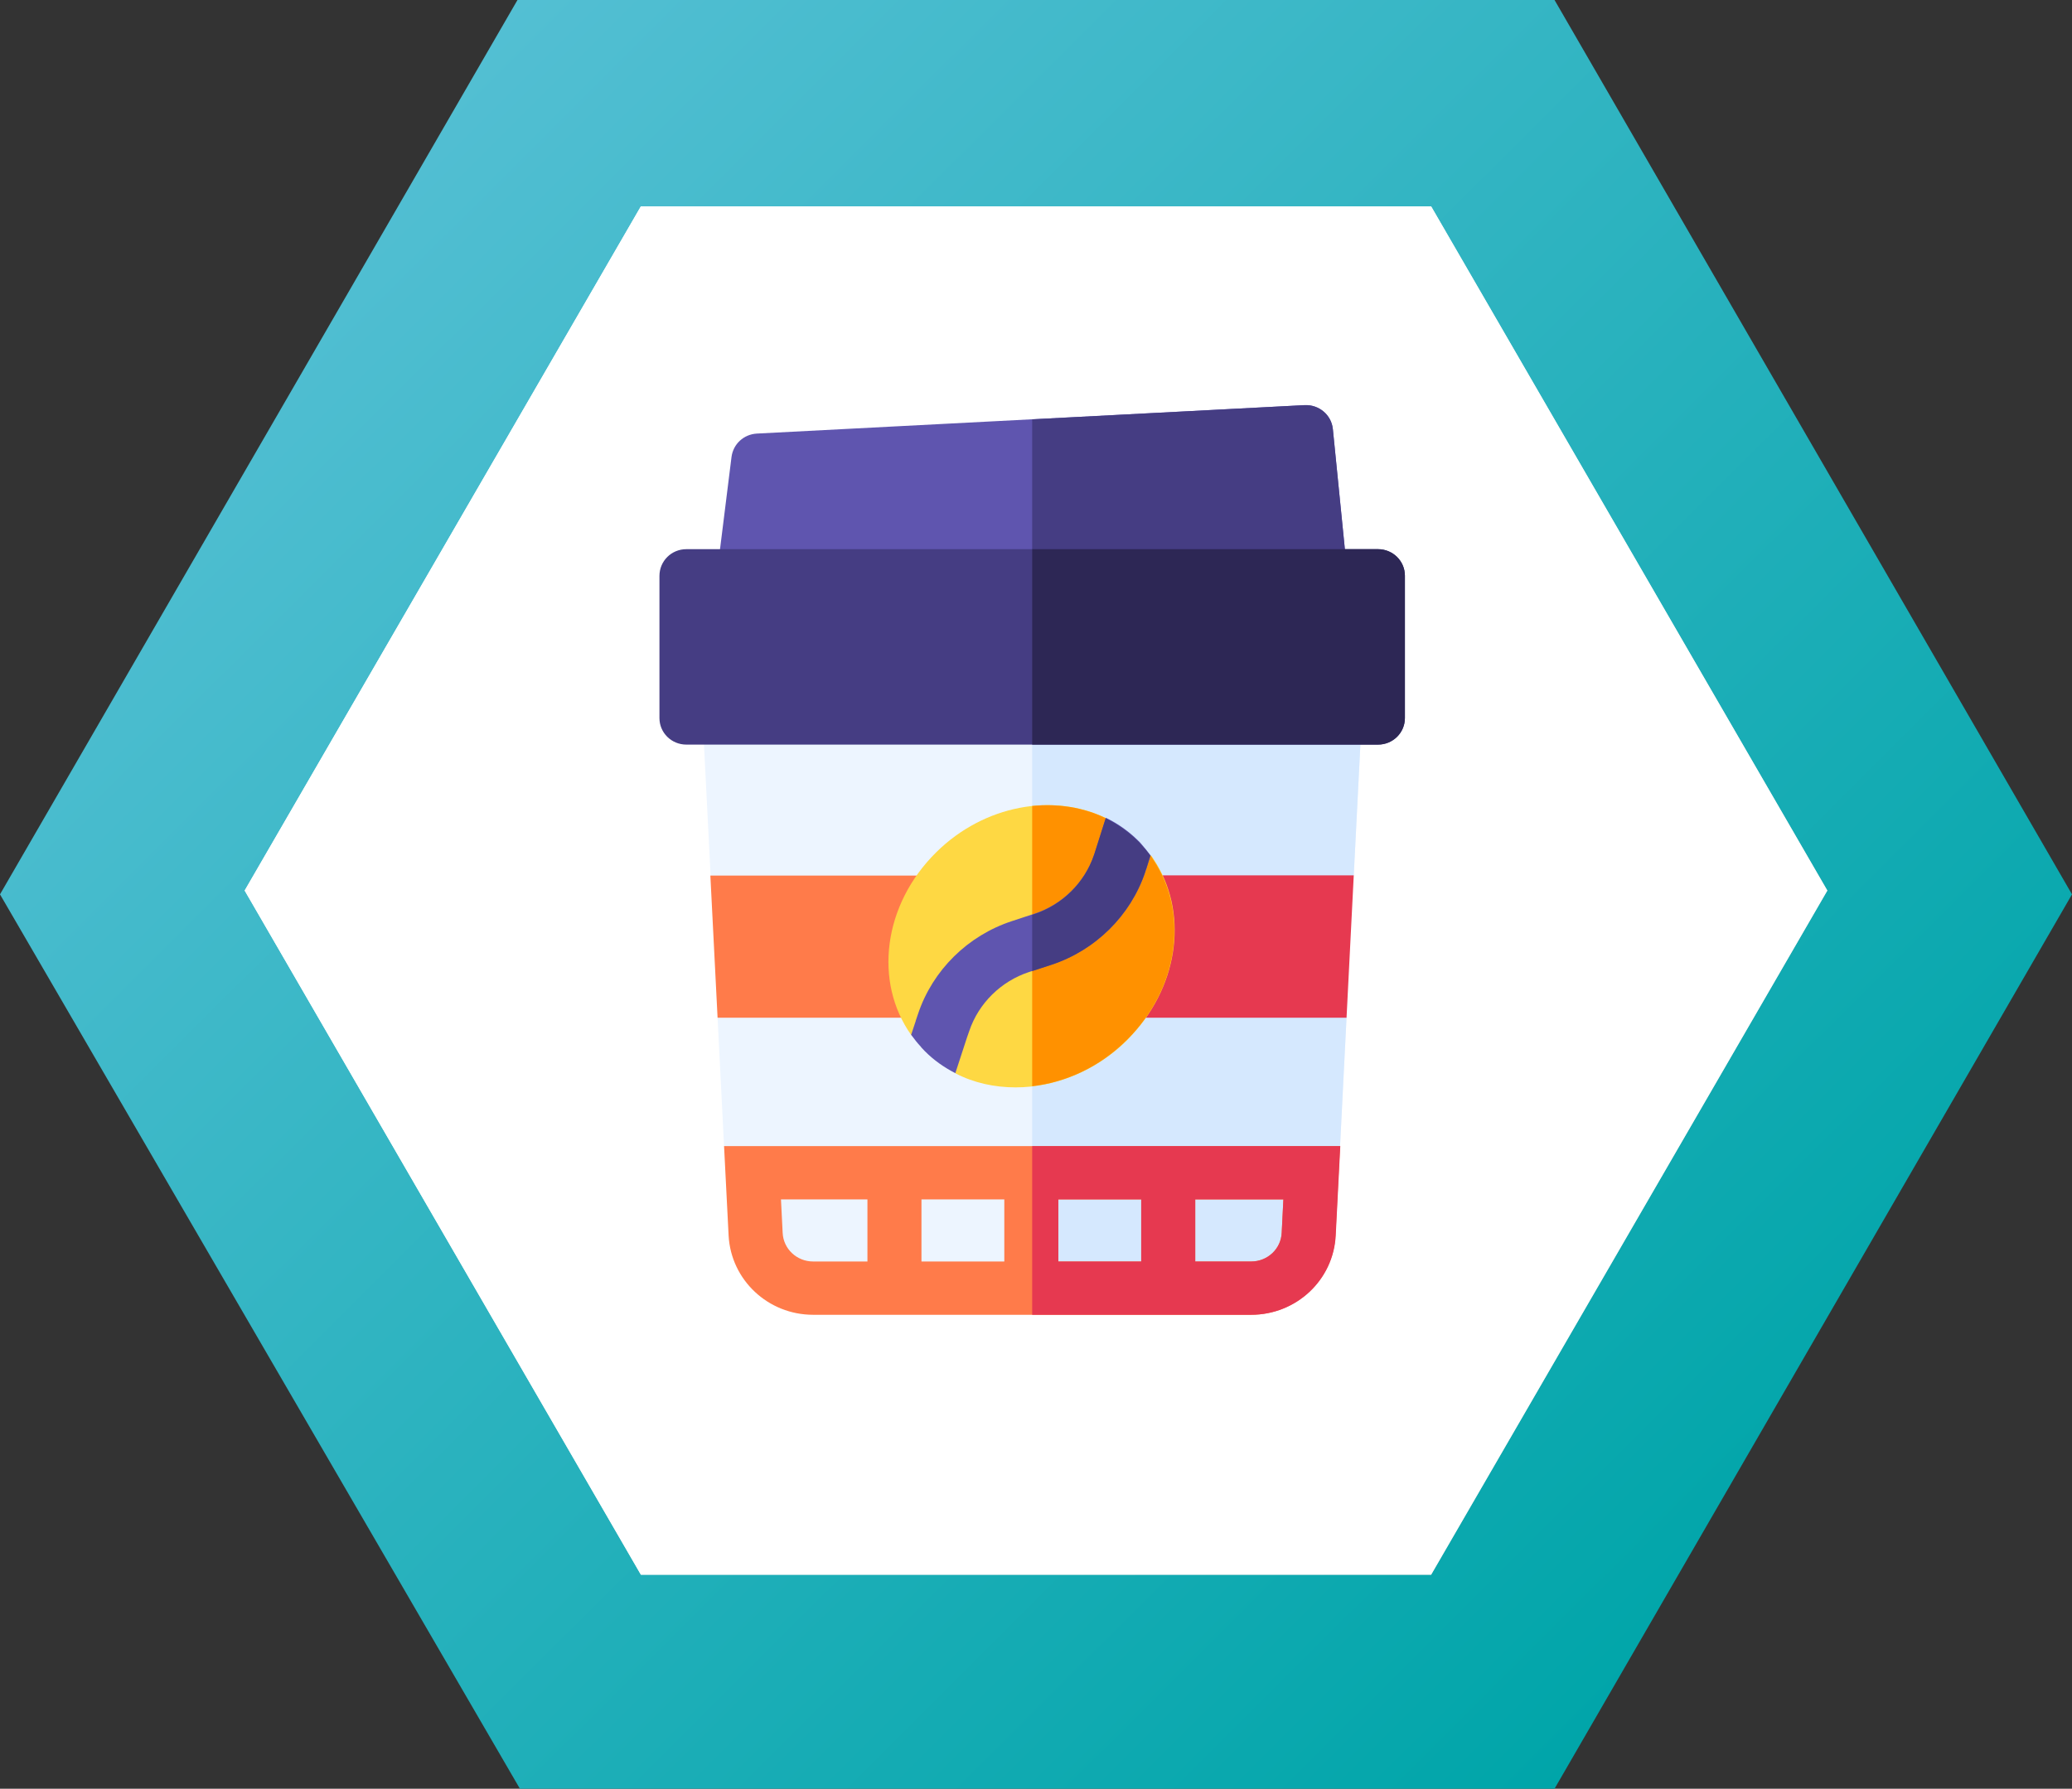 <svg width="271" height="234" viewBox="0 0 271 234" fill="none" xmlns="http://www.w3.org/2000/svg">
<rect x="0" y="0" width="271" height="234" fill="#333333" stroke="none"/>
<path d="M68 234L0 117L67.681 0H203.319L271 117L203.319 234H68Z" fill="url(#paint0_linear)"/>
<path d="M83.819 206L32 116.5L83.819 27H187.181L239 116.5L187.181 206H83.819Z" fill="url(#paint1_linear)"/>
<path d="M83.819 206L32 116.5L83.819 27H187.181L239 116.5L187.181 206H83.819Z" fill="white"/>
<g clip-path="url(#clip0)">
<path d="M178.095 94.092L177.058 114.545L168.326 123.718L176.116 133.139L175.268 149.935L172.692 155.266H97.308L94.701 149.935L93.853 133.139L99.35 123.842L92.942 114.545L91.905 94.092H178.095Z" fill="#EDF5FF"/>
<path d="M178.095 94.092L177.058 114.545L168.326 123.718L176.116 133.139L175.268 149.935L172.692 155.266H135V94.092H178.095Z" fill="#D5E8FE"/>
<path d="M168.326 151.826L168.169 154.863L167.824 161.526C167.573 166.329 163.552 170.11 158.683 170.11H111.317C106.417 170.11 102.396 166.329 102.176 161.526L101.957 157.404L101.674 151.826H168.326Z" fill="#EDF5FF"/>
<path d="M168.326 151.826L168.012 157.9L167.824 161.494C167.572 166.298 163.552 170.079 158.683 170.079H135V151.795H168.326V151.826Z" fill="#D5E8FE"/>
<path d="M176.211 74.972L174.326 56.13C174.137 54.271 172.504 52.907 170.62 53L99.004 56.719C97.277 56.812 95.894 58.082 95.675 59.787L93.79 74.91L176.211 74.972Z" fill="#5F55AF"/>
<path d="M174.326 56.13C174.137 54.271 172.504 52.907 170.619 53L135 54.859V74.941L176.21 74.972L174.326 56.13Z" fill="#453D83"/>
<path d="M180.231 71.842H89.769C87.822 71.842 86.251 73.391 86.251 75.344V93.937C86.251 95.859 87.822 97.408 89.769 97.408H180.231C182.178 97.408 183.749 95.859 183.749 93.937V75.312C183.749 73.391 182.178 71.842 180.231 71.842Z" fill="#453D83"/>
<path d="M180.231 71.842H135V97.408H180.231C182.178 97.408 183.749 95.859 183.749 93.937V75.312C183.749 73.391 182.178 71.842 180.231 71.842Z" fill="#2D2755"/>
<path d="M94.701 149.935L95.297 161.649C95.612 167.444 100.449 172 106.354 172H163.615C169.52 172 174.388 167.444 174.671 161.618L175.268 149.935H94.701ZM138.424 156.908H149.26V165.027H138.424V156.908ZM131.356 165.027H120.52V156.908H131.356V165.027ZM102.365 161.278L102.145 156.908H113.453V165.027H106.354C104.218 165.027 102.459 163.385 102.365 161.278ZM167.635 161.278C167.541 163.385 165.782 165.027 163.646 165.027H156.328V156.908H167.855L167.635 161.278Z" fill="#FF7B4A"/>
<path d="M135 172H163.646C169.551 172 174.42 167.444 174.703 161.618L175.299 149.935H135V172ZM156.328 156.908H167.855L167.635 161.278C167.541 163.385 165.782 165.027 163.646 165.027H156.328V156.908ZM149.26 156.908V165.027H138.424V156.908H149.26Z" fill="#E63950"/>
<path d="M127.053 116.746C123.064 120.96 122.059 126.972 124.697 131.094C125.106 131.714 125.263 132.426 125.231 133.139H93.853L92.91 114.545H127.995C127.964 115.351 127.65 116.126 127.053 116.746Z" fill="#FF7B4A"/>
<path d="M177.058 114.545L176.116 133.139H141.973C141.91 132.209 142.287 131.28 142.915 130.567C146.81 126.29 147.658 120.309 144.957 116.281C144.612 115.754 144.392 115.134 144.36 114.514H177.058V114.545Z" fill="#E63950"/>
<path d="M148.129 135.308C147.878 135.587 147.627 135.835 147.376 136.114C143.261 140.174 137.921 142.25 132.833 142.25C130.069 142.25 127.367 141.661 124.98 140.422L123.033 135.835L119.201 135.432C114.238 128.46 115.494 118.357 122.467 111.477C128.749 105.279 137.827 103.699 144.706 107.046L146.088 112.655L150.548 111.911C150.674 112.066 150.799 112.252 150.894 112.407C155.385 119.194 154.286 128.584 148.129 135.308Z" fill="#FED843"/>
<path d="M150.485 111.911L146.025 112.655L144.643 107.046C141.722 105.62 138.361 105.094 135 105.434V142.095C139.397 141.599 143.826 139.585 147.344 136.083C147.596 135.835 147.847 135.587 148.098 135.308C154.254 128.615 155.354 119.194 150.831 112.438C150.737 112.252 150.611 112.097 150.485 111.911Z" fill="#FF9100"/>
<path d="M150.486 111.911L149.921 113.709C149.921 113.74 149.921 113.74 149.889 113.771L149.795 114.08C147.879 119.783 143.262 124.307 137.514 126.197L134.592 127.158C130.917 128.367 127.996 131.249 126.771 134.874L126.457 135.773L124.949 140.391C123.505 139.647 122.154 138.717 120.96 137.509C120.803 137.354 120.678 137.199 120.521 137.044C120.489 137.013 120.458 136.982 120.458 136.951C119.987 136.455 119.578 135.928 119.17 135.37L119.767 133.573V133.542L120.081 132.612C121.997 126.91 126.583 122.386 132.362 120.495L135.283 119.535C138.958 118.326 141.88 115.444 143.105 111.818L143.199 111.539L144.644 106.984C146.183 107.728 147.596 108.719 148.853 109.959C148.947 110.052 149.041 110.145 149.135 110.238C149.606 110.796 150.078 111.353 150.486 111.911Z" fill="#5F55AF"/>
<path d="M148.821 110.021C147.564 108.781 146.151 107.79 144.612 107.046L143.167 111.601L143.072 111.88C141.847 115.506 138.926 118.388 135.251 119.597L135 119.69V127.034L137.481 126.228C143.261 124.338 147.847 119.783 149.763 114.111L149.857 113.802C149.857 113.771 149.857 113.771 149.888 113.74L150.454 111.942C150.046 111.353 149.574 110.827 149.072 110.3C149.009 110.176 148.915 110.114 148.821 110.021Z" fill="#453D83"/>
</g>
<defs>
<linearGradient id="paint0_linear" x1="42.922" y1="24.725" x2="227.471" y2="209.914" gradientUnits="userSpaceOnUse">
<stop stop-color="#53BFD3"/>
<stop offset="1" stop-color="#00A5A9"/>
</linearGradient>
<linearGradient id="paint1_linear" x1="64.867" y1="45.913" x2="206.04" y2="187.214" gradientUnits="userSpaceOnUse">
<stop stop-color="white"/>
<stop offset="0.251" stop-color="#FAFAFA"/>
<stop offset="0.54" stop-color="#ECECEC"/>
<stop offset="0.846" stop-color="#D5D5D5"/>
<stop offset="1" stop-color="#C7C7C7"/>
</linearGradient>
<clipPath id="clip0">
<rect width="98" height="119" fill="white" transform="translate(86 53)"/>
</clipPath>
</defs>
</svg>
